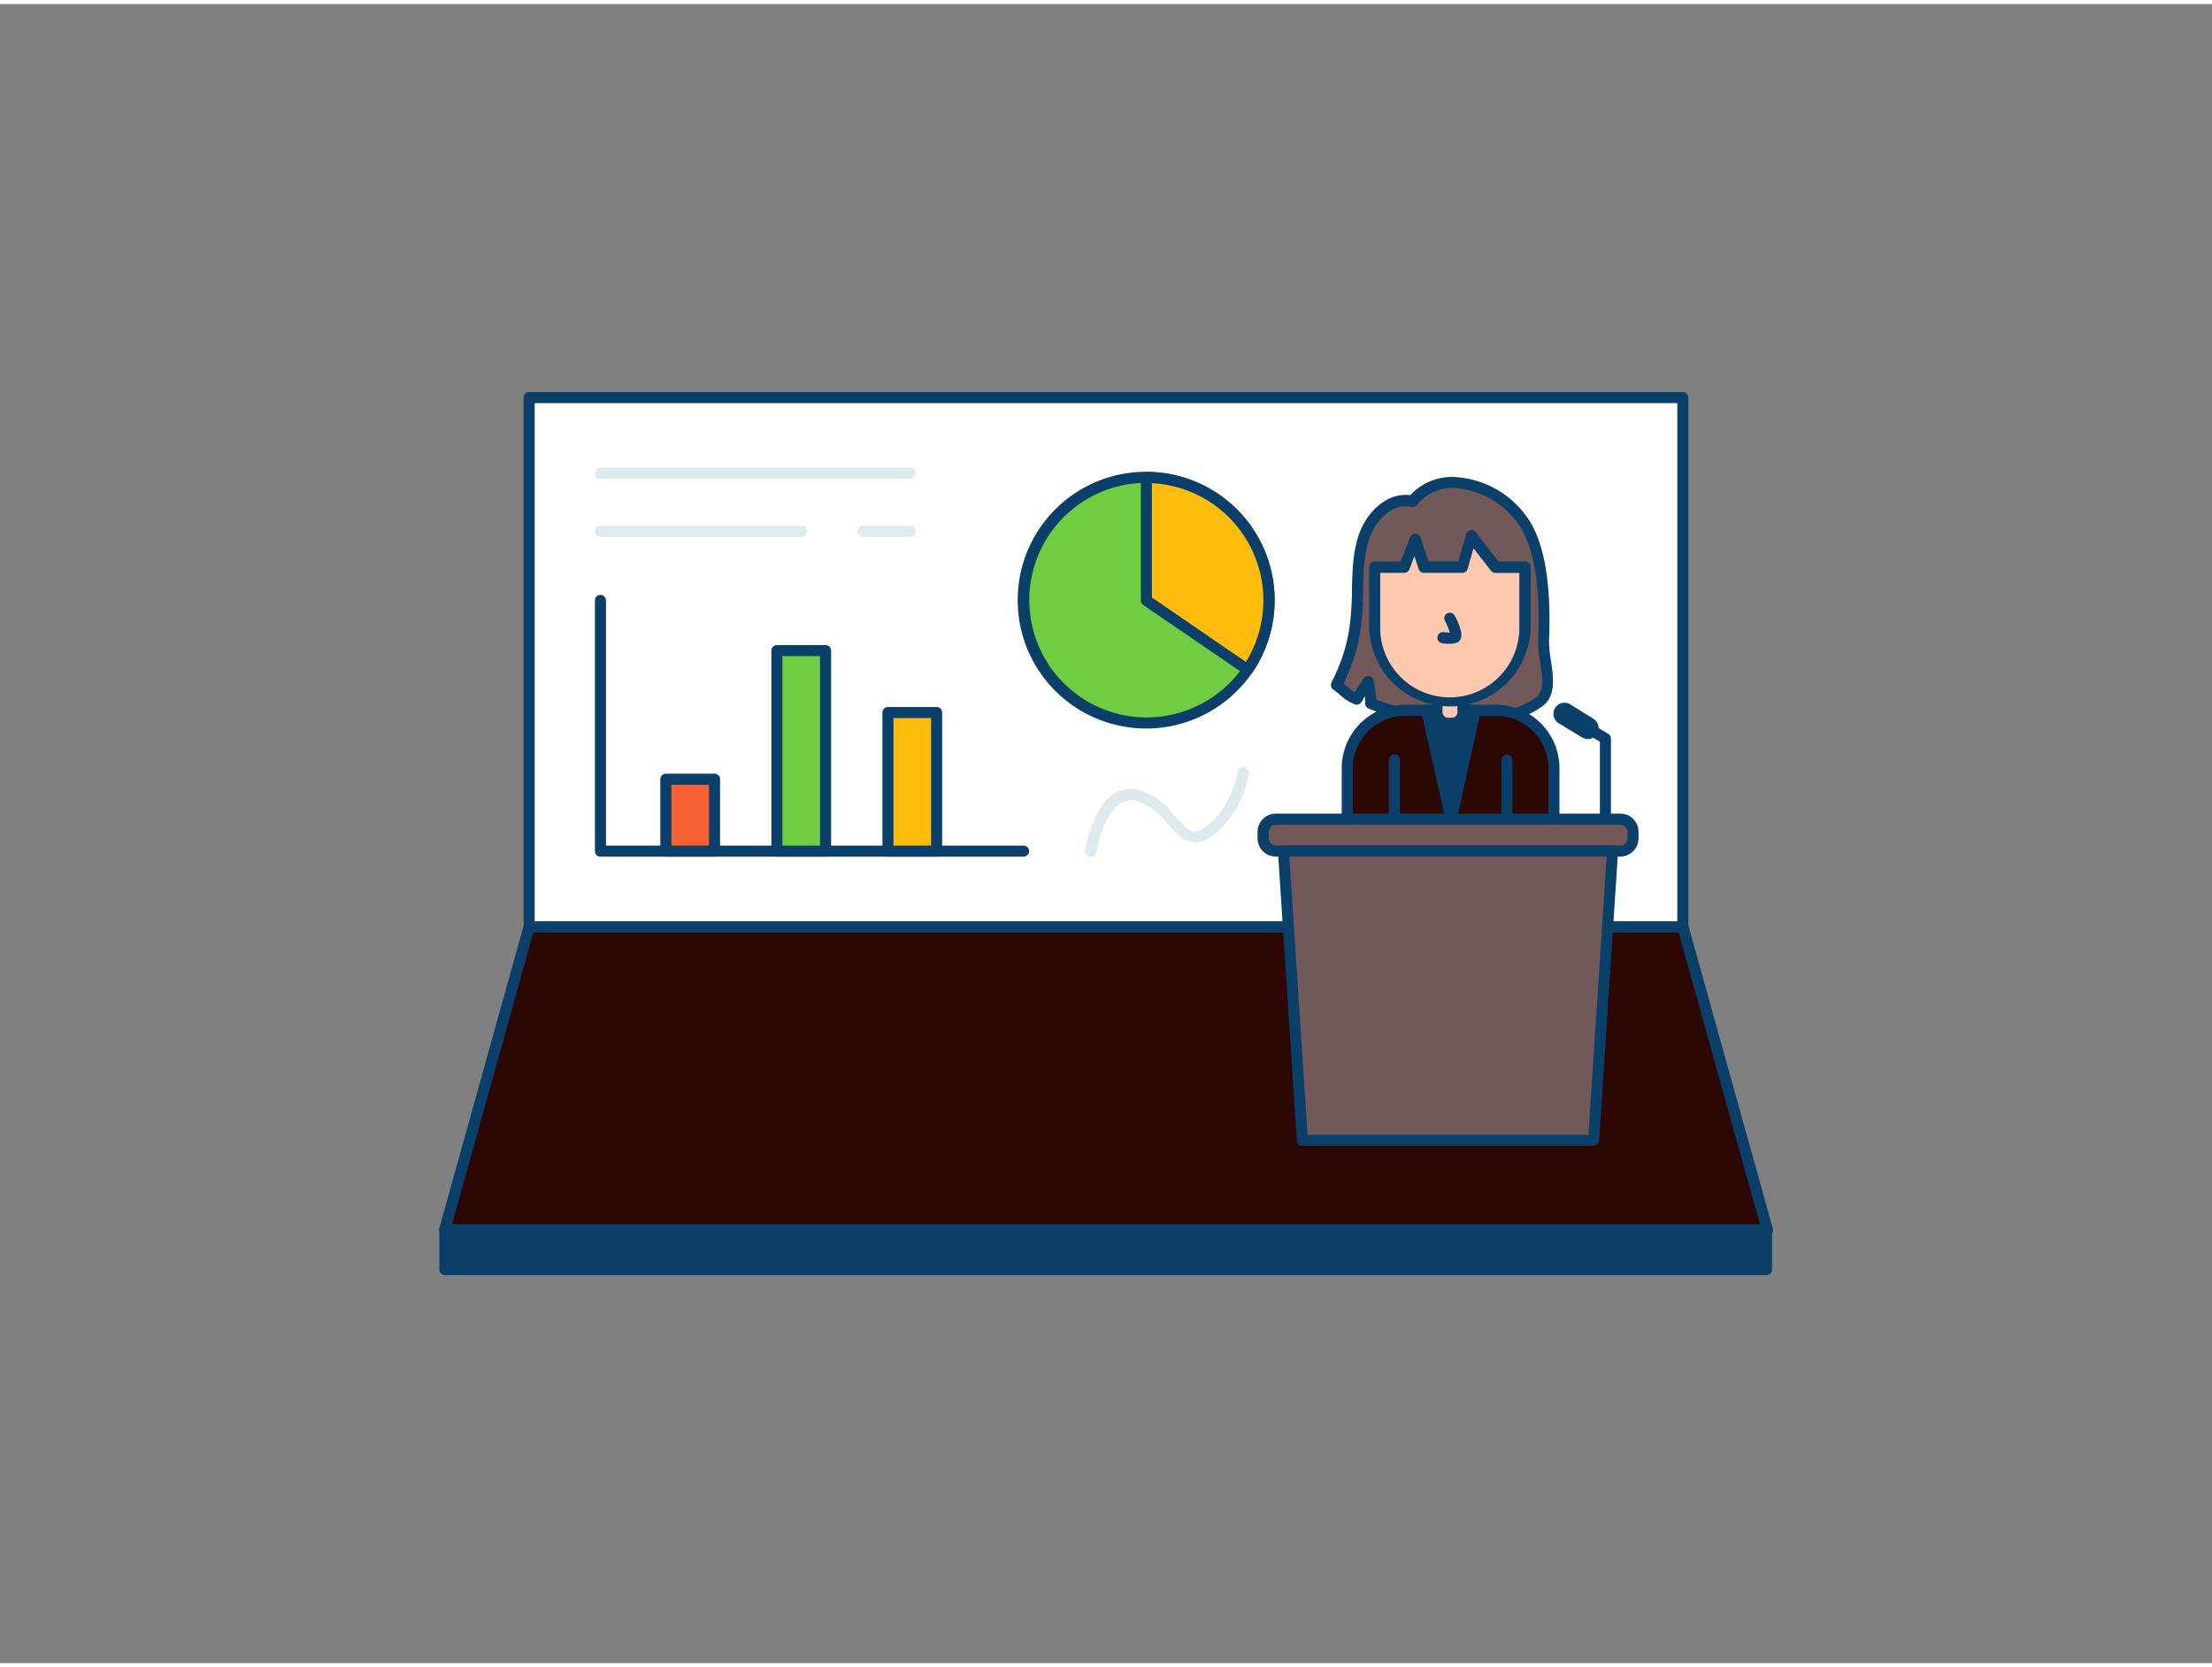 <svg xmlns="http://www.w3.org/2000/svg" viewBox="0 0 400 300" width="406" height="306" class="illustration styles_illustrationTablet__1DWOa"><rect x="0" y="0" width="400" height="300" fill="#808080" stroke="none"/><g id="_495_business_conference_outline" data-name="#495_business_conference_outline"><rect x="95.69" y="71.16" width="208.62" height="95.73" fill="#fff"></rect><path d="M304.31,167.89H95.69a1,1,0,0,1-1-1V71.16a1,1,0,0,1,1-1H304.31a1,1,0,0,1,1,1v95.73A1,1,0,0,1,304.31,167.89Zm-207.62-2H303.31V72.16H96.69Z" fill="#093f68"></path><polygon points="304.31 166.89 95.69 166.89 80.43 221.67 319.57 221.67 304.31 166.89" fill="#2C0703"></polygon><path d="M319.57,222.67H80.43a1,1,0,0,1-1-1.27l15.27-54.78a1,1,0,0,1,1-.73H304.31a1,1,0,0,1,1,.73l15.27,54.78a1,1,0,0,1-1,1.27Zm-237.83-2H318.26l-14.71-52.78H96.45Z" fill="#093f68"></path><rect x="80.43" y="221.67" width="239.02" height="7.17" fill="#093f68"></rect><path d="M319.45,229.84h-239a1,1,0,0,1-1-1v-7.17a1,1,0,0,1,1-1h239a1,1,0,0,1,1,1v7.17A1,1,0,0,1,319.45,229.84Zm-238-2h237v-5.17h-237Z" fill="#093f68"></path><path d="M185.09,154.17H108.58a1,1,0,0,1-1-1V107.83a1,1,0,0,1,2,0v44.34h75.51a1,1,0,0,1,0,2Z" fill="#093f68"></path><rect x="120.41" y="140.18" width="8.8" height="12.99" fill="#f56132"></rect><path d="M129.21,154.17h-8.8a1,1,0,0,1-1-1v-13a1,1,0,0,1,1-1h8.8a1,1,0,0,1,1,1v13A1,1,0,0,1,129.21,154.17Zm-7.8-2h6.8v-11h-6.8Z" fill="#093f68"></path><rect x="140.49" y="116.91" width="8.8" height="36.26" fill="#70cc40"></rect><path d="M149.29,154.17h-8.8a1,1,0,0,1-1-1V116.91a1,1,0,0,1,1-1h8.8a1,1,0,0,1,1,1v36.26A1,1,0,0,1,149.29,154.17Zm-7.8-2h6.8V117.91h-6.8Z" fill="#093f68"></path><rect x="160.57" y="128.11" width="8.8" height="25.06" fill="#ffbc0e"></rect><path d="M169.37,154.17h-8.8a1,1,0,0,1-1-1V128.11a1,1,0,0,1,1-1h8.8a1,1,0,0,1,1,1v25.06A1,1,0,0,1,169.37,154.17Zm-7.8-2h6.8V129.11h-6.8Z" fill="#093f68"></path><path d="M225.63,120.36a21.74,21.74,0,0,1-5.52,5.6,22.19,22.19,0,1,1,5.52-5.6Z" fill="#70cc40"></path><path d="M207.34,131a23.34,23.34,0,0,1-4-.34,23.21,23.21,0,0,1,3.95-46.09,23.21,23.21,0,0,1,19.15,36.31A23.23,23.23,0,0,1,207.34,131Zm0-44.43a21.21,21.21,0,1,0,12.23,38.54,20.77,20.77,0,0,0,5.27-5.35h0a21.21,21.21,0,0,0-17.5-33.18Z" fill="#093f68"></path><path d="M225.63,120.36,207.3,107.83V85.62h0a22.22,22.22,0,0,1,18.32,34.75Z" fill="#ffbc0e"></path><path d="M225.63,121.36a1,1,0,0,1-.57-.18l-18.33-12.52a1,1,0,0,1-.43-.83V85.62a1,1,0,0,1,.27-.69,1.07,1.07,0,0,1,.74-.32h0a23.21,23.21,0,0,1,19.14,36.31A1,1,0,0,1,225.63,121.36ZM208.3,107.3l17,11.66a21.21,21.21,0,0,0-17-32.32Z" fill="#093f68"></path><path d="M255.45,89.9s-3.52-1.17-6.86,2.94c-3.12,3.85-3,9.37-3.11,14-.19,5.55-.59,9.9-3.8,16.34,1.56,1.09,1.91,1.82,3.68,2.54.61-1.12,2-3.23,2-3.23a24.28,24.28,0,0,1,.45,4,45.52,45.52,0,0,0,18.61,3.14c4.09-.18,8.43-1,11.84-3.4,3-2.13.7-7.59.83-11,.24-6.29.14-15.07-3.11-20.79C271.78,86.93,260.38,83.5,255.45,89.9Z" fill="#725858"></path><path d="M264.59,130.64a46.67,46.67,0,0,1-17.09-3.25,1,1,0,0,1-.64-1,7.79,7.79,0,0,0-.06-1.22c-.22.35-.42.69-.57,1a1,1,0,0,1-1.25.45,8.33,8.33,0,0,1-2.61-1.66,16,16,0,0,0-1.26-1,1,1,0,0,1-.33-1.27c3.14-6.28,3.51-10.56,3.7-15.92l0-1.32c.13-4.45.26-9.49,3.3-13.24,2.86-3.52,5.91-3.59,7.25-3.41a10.21,10.21,0,0,1,8.63-3.23,17.15,17.15,0,0,1,13.21,8.34c3.39,6,3.48,15,3.24,21.31a21.09,21.09,0,0,0,.33,3.38c.47,3.09,1,6.59-1.59,8.42-3.09,2.18-7.13,3.35-12.37,3.58C265.87,130.62,265.23,130.64,264.59,130.64Zm-15.74-4.87a44.81,44.81,0,0,0,17.58,2.83c4.84-.21,8.53-1.26,11.3-3.21,1.58-1.12,1.17-3.85.77-6.49a20.59,20.59,0,0,1-.36-3.75c.23-6.05.16-14.73-3-20.25a15.31,15.31,0,0,0-11.61-7.34,8.14,8.14,0,0,0-7.3,3,1,1,0,0,1-1.1.34c-.14,0-3-.85-5.78,2.62-2.62,3.22-2.74,7.9-2.86,12l0,1.34c-.18,5.4-.55,9.76-3.53,16l.73.6a7.72,7.72,0,0,0,1.29,1c.68-1.12,1.57-2.44,1.62-2.51a1,1,0,0,1,1.81.38A29.49,29.49,0,0,1,248.85,125.77Z" fill="#093f68"></path><path d="M281,155.58V138.16a10.45,10.45,0,0,0-10.45-10.45H254.08a10.45,10.45,0,0,0-10.45,10.45v17.42Z" fill="#2C0703"></path><path d="M281,156.58H243.63a1,1,0,0,1-1-1V138.16a11.46,11.46,0,0,1,11.45-11.45h16.48A11.46,11.46,0,0,1,282,138.16v17.42A1,1,0,0,1,281,156.58Zm-36.38-2H280V138.16a9.46,9.46,0,0,0-9.45-9.45H254.08a9.46,9.46,0,0,0-9.45,9.45Z" fill="#093f68"></path><polygon points="266.76 127.71 262.42 147.39 257.98 127.71 266.76 127.71" fill="#093f68"></polygon><path d="M262.42,148.39a1,1,0,0,1-1-.78L257,127.93a1,1,0,0,1,.2-.85,1,1,0,0,1,.78-.37h8.78a1,1,0,0,1,1,1.21l-4.35,19.69a1,1,0,0,1-1,.78Zm-3.19-19.68,3.18,14.09,3.11-14.09Z" fill="#093f68"></path><path d="M252.15,156.58a1,1,0,0,1-1-1V136.7a1,1,0,0,1,2,0v18.88A1,1,0,0,1,252.15,156.58Z" fill="#093f68"></path><path d="M272.49,156.58a1,1,0,0,1-1-1V136.7a1,1,0,0,1,2,0v18.88A1,1,0,0,1,272.49,156.58Z" fill="#093f68"></path><path d="M259.85,125.4h4.63a0,0,0,0,1,0,0v2.67a2,2,0,0,1-2,2h-.7a2,2,0,0,1-2-2V125.4A0,0,0,0,1,259.85,125.4Z" fill="#ffc9b0"></path><path d="M262.52,131h-.7a3,3,0,0,1-3-3V125.4a1,1,0,0,1,1-1h4.63a1,1,0,0,1,1,1v2.67A3,3,0,0,1,262.52,131Zm-1.67-4.63v1.67a1,1,0,0,0,1,1h.7a1,1,0,0,0,1-1V126.4Z" fill="#093f68"></path><path d="M270.42,101.86,266,96.21s-1,3.48-1.59,5.63l-6.93,0-1.63-5-1.92,5h-5.37v10.63A13.58,13.58,0,0,0,262.17,126h0a13.58,13.58,0,0,0,13.57-13.58V101.88Z" fill="#ffc9b0"></path><path d="M262.17,127a14.6,14.6,0,0,1-14.58-14.58V101.8a1,1,0,0,1,1-1h4.68L255,96.42a1,1,0,0,1,1.88,0l1.41,4.35,5.44,0c.6-2.13,1.39-4.9,1.39-4.9a1,1,0,0,1,1.75-.34l4.09,5.26,4.84,0a1,1,0,0,1,1,1v10.55A14.59,14.59,0,0,1,262.17,127ZM249.59,102.8v9.63a12.58,12.58,0,1,0,25.15,0v-9.56h-4.32a1,1,0,0,1-.79-.39l-3.18-4.08c-.32,1.15-.74,2.61-1.05,3.72a1,1,0,0,1-1,.73h0l-6.92,0a1,1,0,0,1-.95-.69l-.76-2.34-.9,2.38a1,1,0,0,1-.94.64h-4.37Z" fill="#093f68"></path><path d="M262.1,115.68a8,8,0,0,1-1.33-.11,1,1,0,0,1,.35-2,6.19,6.19,0,0,0,1.06.08,13.73,13.73,0,0,0-.9-2.15,1,1,0,0,1,1.77-.93c1.07,2,1.43,3.46,1.08,4.23a1.28,1.28,0,0,1-.86.73A5.17,5.17,0,0,1,262.1,115.68Z" fill="#093f68"></path><rect x="228.41" y="147.39" width="66.88" height="5.76" rx="2.3" fill="#725858"></rect><path d="M293,154.15H230.7a3.29,3.29,0,0,1-3.29-3.3v-1.16a3.29,3.29,0,0,1,3.29-3.3H293a3.3,3.3,0,0,1,3.3,3.3v1.16A3.3,3.3,0,0,1,293,154.15Zm-62.28-5.76a1.3,1.3,0,0,0-1.29,1.3v1.16a1.3,1.3,0,0,0,1.29,1.3H293a1.3,1.3,0,0,0,1.3-1.3v-1.16a1.3,1.3,0,0,0-1.3-1.3Z" fill="#093f68"></path><polygon points="235.51 205.47 288.18 205.47 291.6 153.15 232.09 153.15 235.51 205.47" fill="#725858"></polygon><path d="M288.18,206.47H235.51a1,1,0,0,1-1-.94l-3.42-52.32a1,1,0,0,1,.27-.75,1,1,0,0,1,.72-.31H291.6a1,1,0,0,1,1,1.06l-3.43,52.32A1,1,0,0,1,288.18,206.47Zm-51.73-2h50.79l3.29-50.32H233.15Z" fill="#093f68"></path><path d="M290.31,148.39a1,1,0,0,1-1-1v-14l-4.8-2.91a1,1,0,0,1-.34-1.37,1,1,0,0,1,1.37-.34l5.29,3.2a1,1,0,0,1,.48.85v14.56A1,1,0,0,1,290.31,148.39Z" fill="#093f68"></path><path d="M287.06,132.87a2,2,0,0,1-1.06-.31L281.8,130a2,2,0,0,1,2.12-3.39l4.2,2.61a2,2,0,0,1-1.06,3.7Z" fill="#093f68"></path><path d="M164.62,85.84h-56a1,1,0,0,1,0-2h56a1,1,0,0,1,0,2Z" fill="#dfeaef"></path><path d="M144.89,96.33H108.58a1,1,0,0,1,0-2h36.31a1,1,0,0,1,0,2Z" fill="#dfeaef"></path><path d="M164.62,96.33h-8.54a1,1,0,0,1,0-2h8.54a1,1,0,0,1,0,2Z" fill="#dfeaef"></path><path d="M197.19,154.17l-.17,0a1,1,0,0,1-.82-1.14c.05-.32,1.3-7.8,5.34-10.3a5.45,5.45,0,0,1,4.67-.54c3.22,1,5.11,3.2,6.63,5,2.06,2.39,2.87,3.15,5,1.69,4.83-3.3,5.95-10,6-10.06a1,1,0,1,1,2,.32c0,.31-1.25,7.59-6.79,11.39-3.71,2.54-5.8.11-7.65-2-1.42-1.66-3-3.54-5.7-4.36a3.46,3.46,0,0,0-3,.33c-3.27,2-4.42,8.85-4.43,8.92A1,1,0,0,1,197.19,154.17Z" fill="#dfeaef"></path></g></svg>